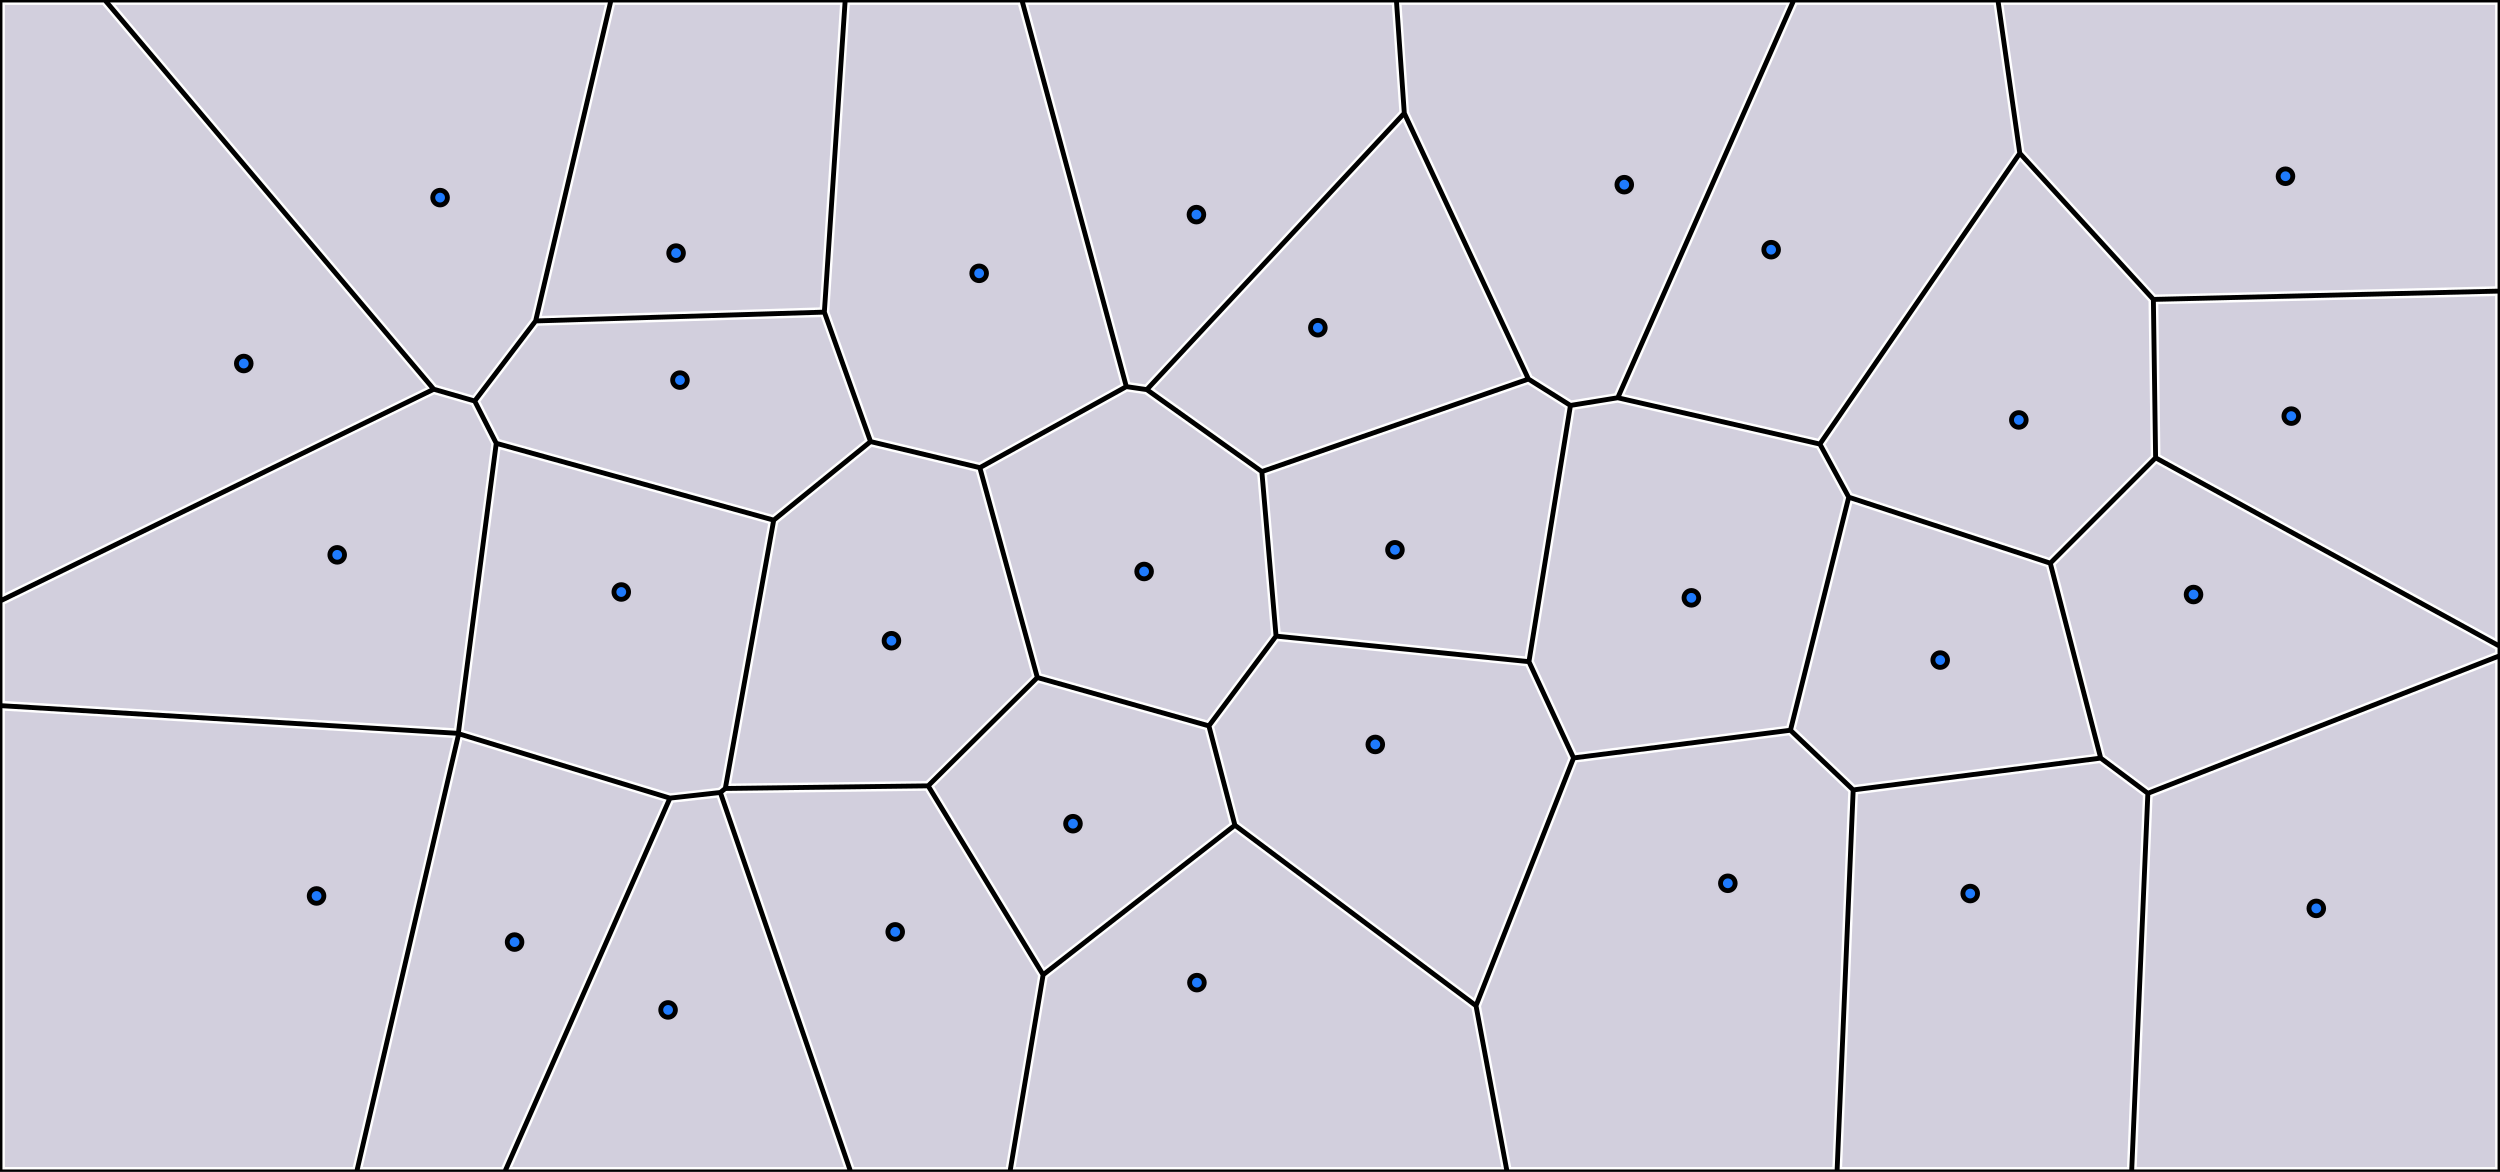 <svg id="main_svg" xmlns="http://www.w3.org/2000/svg" width="1024" height="480"><g id="svg_g_bezier_cells"><path d="M 820.646 2 L 829.198 61.883 L 882.884 120.622 L 1022 117.275 L 1022 2 L 820.646 2 Z" fill="#221155" fill-opacity="0.2"/><path d="M 574.101 2 L 577.17 45.852 L 627.607 153.88 L 643.68 163.974 L 661.248 161.122 L 731.693 2 L 574.101 2 Z" fill="#221155" fill-opacity="0.2"/><path d="M 47.24 2 L 178.795 157.67 L 193.677 161.956 L 217.539 130.589 L 247.759 2 L 47.24 2 Z" fill="#221155" fill-opacity="0.2"/><path d="M 421.166 2 L 462.933 156.569 L 468.991 157.457 L 573.145 45.634 L 570.091 2 L 421.166 2 Z" fill="#221155" fill-opacity="0.2"/><path d="M 665.448 161.514 L 744.549 179.639 L 825.215 62.287 L 816.605 2 L 736.067 2 L 665.448 161.514 Z" fill="#221155" fill-opacity="0.2"/><path d="M 221.931 129.383 L 335.779 125.904 L 344.055 2 L 251.868 2 L 221.931 129.383 Z" fill="#221155" fill-opacity="0.2"/><path d="M 339.676 127.567 L 358.096 179.175 L 401.052 189.43 L 459.005 157.367 L 417.023 2 L 348.063 2 L 339.676 127.567 Z" fill="#221155" fill-opacity="0.2"/><path d="M 472.757 159.283 L 517.169 190.941 L 623.294 154.098 L 574.643 49.895 L 472.757 159.283 Z" fill="#221155" fill-opacity="0.2"/><path d="M 2 242.991 L 174.474 158.754 L 42.003 2 L 2 2 L 2 242.991 Z" fill="#221155" fill-opacity="0.2"/><path d="M 196.792 164.468 L 204.65 179.883 L 316.454 210.85 L 354.217 180.208 L 336.259 129.891 L 220.403 133.431 L 196.792 164.468 Z" fill="#221155" fill-opacity="0.2"/><path d="M 884.049 124.595 L 884.919 186.316 L 1022 261.399 L 1022 121.276 L 884.049 124.595 Z" fill="#221155" fill-opacity="0.2"/><path d="M 747.77 182.015 L 758.624 201.996 L 839.247 228.398 L 880.924 186.693 L 880.033 123.432 L 827.527 65.984 L 747.77 182.015 Z" fill="#221155" fill-opacity="0.2"/><path d="M 518.976 194.548 L 524.524 258.726 L 624.579 268.836 L 641.069 167.058 L 625.793 157.464 L 518.976 194.548 Z" fill="#221155" fill-opacity="0.2"/><path d="M 2 287.134 L 185.987 298.274 L 201.204 181.931 L 193.052 165.939 L 177.845 161.559 L 2 247.443 L 2 287.134 Z" fill="#221155" fill-opacity="0.2"/><path d="M 403.686 192.544 L 426.526 275.892 L 494.38 295.03 L 520.616 259.962 L 514.936 194.261 L 468.971 161.497 L 461.723 160.435 L 403.686 192.544 Z" fill="#221155" fill-opacity="0.2"/><path d="M 189.916 299.072 L 274.599 324.881 L 294.248 322.681 L 295.252 321.872 L 314.621 214.493 L 204.952 184.117 L 189.916 299.072 Z" fill="#221155" fill-opacity="0.2"/><path d="M 842.015 231.287 L 862.208 309.339 L 880.073 322.682 L 1022 267.172 L 1022 265.96 L 883.29 189.984 L 842.015 231.287 Z" fill="#221155" fill-opacity="0.2"/><path d="M 628.324 270.73 L 645.744 308.284 L 731.759 297.295 L 755.117 203.919 L 744.1 183.64 L 662.572 164.959 L 644.999 167.813 L 628.324 270.73 Z" fill="#221155" fill-opacity="0.2"/><path d="M 299.486 320.929 L 379.336 319.896 L 422.658 276.913 L 399.725 193.226 L 357.071 183.043 L 318.75 214.138 L 299.486 320.929 Z" fill="#221155" fill-opacity="0.2"/><path d="M 735.59 298.46 L 759.758 321.451 L 857.944 308.827 L 838.13 232.241 L 758.665 206.218 L 735.59 298.46 Z" fill="#221155" fill-opacity="0.2"/><path d="M 497.338 297.753 L 507.582 336.825 L 603.669 408.78 L 642.37 310.518 L 624.917 272.891 L 523.598 262.653 L 497.338 297.753 Z" fill="#221155" fill-opacity="0.2"/><path d="M 382.699 322.194 L 427.802 396.314 L 503.555 337.24 L 493.515 298.942 L 425.476 279.752 L 382.699 322.194 Z" fill="#221155" fill-opacity="0.2"/><path d="M 606.641 412.15 L 618.962 478 L 750.533 478 L 757.032 324.379 L 732.678 301.21 L 645.973 312.287 L 606.641 412.15 Z" fill="#221155" fill-opacity="0.2"/><path d="M 871.2 478 L 877.724 325.919 L 859.9 312.608 L 760.996 325.325 L 754.537 478 L 871.2 478 Z" fill="#221155" fill-opacity="0.2"/><path d="M 144.506 478 L 185.439 302.248 L 2 291.141 L 2 478 L 144.506 478 Z" fill="#221155" fill-opacity="0.2"/><path d="M 1022 271.467 L 881.709 326.337 L 875.204 478 L 1022 478 L 1022 271.467 Z" fill="#221155" fill-opacity="0.2"/><path d="M 297.396 325.28 L 349.873 478 L 411.986 478 L 425.165 399.676 L 379.055 323.9 L 297.804 324.952 L 297.396 325.28 Z" fill="#221155" fill-opacity="0.2"/><path d="M 205.441 478 L 271.669 328.17 L 189.352 303.081 L 148.613 478 L 205.441 478 Z" fill="#221155" fill-opacity="0.2"/><path d="M 614.893 478 L 602.746 413.086 L 505.849 340.524 L 429.104 400.371 L 416.042 478 L 614.893 478 Z" fill="#221155" fill-opacity="0.2"/><path d="M 345.644 478 L 293.679 326.769 L 275.775 328.774 L 209.815 478 L 345.644 478 Z" fill="#221155" fill-opacity="0.2"/></g><g id="svg_g_edges"><path id="svg_path_edges" d="M 571.956 0 L 575.201 46.361 M 734.765 0 L 662.638 162.922 M 250.284 0 L 219.388 131.461 M 418.554 0 L 461.345 158.358 M 818.34 0 L 827.305 62.777 M 346.193 0 L 337.653 127.848 M 575.201 46.361 L 469.739 159.588 M 575.201 46.361 L 626.044 155.26 M 177.658 159.424 L 42.931 0 M 337.653 127.848 L 219.388 131.461 M 882.022 122.644 L 1024 119.227 M 827.305 62.777 L 745.427 181.892 M 827.305 62.777 L 882.022 122.644 M 337.653 127.848 L 356.576 180.869 M 219.388 131.461 L 194.439 164.257 M 882.022 122.644 L 882.936 187.51 M 626.044 155.26 L 516.849 193.169 M 177.658 159.424 L 0 246.194 M 469.739 159.588 L 461.345 158.358 M 469.739 159.588 L 516.849 193.169 M 461.345 158.358 L 401.341 191.556 M 177.658 159.424 L 194.439 164.257 M 203.268 181.576 L 316.913 213.053 M 882.936 187.51 L 1024 264.775 M 626.044 155.26 L 643.256 166.07 M 662.638 162.922 L 745.427 181.892 M 882.936 187.51 L 839.793 230.681 M 194.439 164.257 L 203.268 181.576 M 662.638 162.922 L 643.256 166.07 M 516.849 193.169 L 522.674 260.549 M 643.256 166.07 L 626.252 271.015 M 203.268 181.576 L 187.728 300.383 M 356.576 180.869 L 401.341 191.556 M 356.576 180.869 L 316.913 213.053 M 745.427 181.892 L 757.246 203.649 M 757.246 203.649 L 839.793 230.681 M 401.341 191.556 L 424.896 277.51 M 757.246 203.649 L 733.367 299.106 M 316.913 213.053 L 297.087 322.961 M 839.793 230.681 L 860.448 310.521 M 522.674 260.549 L 626.252 271.015 M 522.674 260.549 L 495.159 297.327 M 424.896 277.51 L 495.159 297.327 M 424.896 277.51 L 380.171 321.886 M 626.252 271.015 L 644.545 310.453 M 733.367 299.106 L 644.545 310.453 M 495.159 297.327 L 505.824 338.007 M 860.448 310.521 L 759.069 323.556 M 733.367 299.106 L 759.069 323.556 M 187.728 300.383 L 0 289.016 M 1024 268.537 L 879.767 324.949 M 380.171 321.886 L 297.087 322.961 M 380.171 321.886 L 427.26 399.273 M 187.889 300.545 L 274.411 326.914 M 860.448 310.521 L 879.767 324.949 M 759.069 323.556 L 752.45 480 M 187.728 300.383 L 187.889 300.545 M 187.889 300.545 L 146.093 480 M 644.545 310.453 L 604.569 411.952 M 505.824 338.007 L 427.26 399.273 M 505.824 338.007 L 604.569 411.952 M 879.767 324.949 L 873.117 480 M 274.411 326.914 L 206.744 480 M 274.411 326.914 L 295.049 324.603 M 297.087 322.961 L 295.049 324.603 M 295.049 324.603 L 348.446 480 M 427.26 399.273 L 413.678 480 M 604.569 411.952 L 617.302 480 M 206.744 480 L 348.446 480 M 413.678 480 L 617.302 480 M 146.093 480 L 206.744 480 M 348.446 480 L 413.678 480 M 873.117 480 L 1024 480 M 1024 480 L 1024 268.537 M 0 289.016 L 0 480 M 0 480 L 146.093 480 M 752.45 480 L 873.117 480 M 617.302 480 L 752.45 480 M 1024 268.537 L 1024 264.775 M 0 246.194 L 0 289.016 M 1024 264.775 L 1024 119.227 M 42.931 0 L 0 0 M 0 0 L 0 246.194 M 418.554 0 L 346.193 0 M 346.193 0 L 250.284 0 M 818.34 0 L 734.765 0 M 571.956 0 L 418.554 0 M 250.284 0 L 42.931 0 M 734.765 0 L 571.956 0 M 1024 119.227 L 1024 0 M 1024 0 L 818.34 0 " stroke="black" stroke-width="2"/></g><g id="svg_g_seeds"><circle id="c_0" cx="468.628" cy="234.083" r="3" stroke="black" stroke-width="2" fill="#1F7BFD"/><circle id="c_1" cx="278.513" cy="155.693" r="3" stroke="black" stroke-width="2" fill="#1F7BFD"/><circle id="c_2" cx="692.786" cy="244.872" r="3" stroke="black" stroke-width="2" fill="#1F7BFD"/><circle id="c_3" cx="138.119" cy="227.263" r="3" stroke="black" stroke-width="2" fill="#1F7BFD"/><circle id="c_4" cx="725.46" cy="102.275" r="3" stroke="black" stroke-width="2" fill="#1F7BFD"/><circle id="c_5" cx="365.134" cy="262.444" r="3" stroke="black" stroke-width="2" fill="#1F7BFD"/><circle id="c_6" cx="254.475" cy="242.482" r="3" stroke="black" stroke-width="2" fill="#1F7BFD"/><circle id="c_7" cx="807" cy="366" r="3" stroke="black" stroke-width="2" fill="#1F7BFD"/><circle id="c_8" cx="439.492" cy="337.388" r="3" stroke="black" stroke-width="2" fill="#1F7BFD"/><circle id="c_9" cx="401.06" cy="111.956" r="3" stroke="black" stroke-width="2" fill="#1F7BFD"/><circle id="c_10" cx="898.47" cy="243.522" r="3" stroke="black" stroke-width="2" fill="#1F7BFD"/><circle id="c_11" cx="563.321" cy="304.926" r="3" stroke="black" stroke-width="2" fill="#1F7BFD"/><circle id="c_12" cx="826.913" cy="172.012" r="3" stroke="black" stroke-width="2" fill="#1F7BFD"/><circle id="c_13" cx="938.5" cy="170.44" r="3" stroke="black" stroke-width="2" fill="#1F7BFD"/><circle id="c_14" cx="707.724" cy="361.8" r="3" stroke="black" stroke-width="2" fill="#1F7BFD"/><circle id="c_15" cx="180.258" cy="80.947" r="3" stroke="black" stroke-width="2" fill="#1F7BFD"/><circle id="c_16" cx="539.798" cy="134.24" r="3" stroke="black" stroke-width="2" fill="#1F7BFD"/><circle id="c_17" cx="936.135" cy="72.186" r="3" stroke="black" stroke-width="2" fill="#1F7BFD"/><circle id="c_18" cx="129.659" cy="366.984" r="3" stroke="black" stroke-width="2" fill="#1F7BFD"/><circle id="c_19" cx="490.26" cy="402.49" r="3" stroke="black" stroke-width="2" fill="#1F7BFD"/><circle id="c_20" cx="794.704" cy="270.367" r="3" stroke="black" stroke-width="2" fill="#1F7BFD"/><circle id="c_21" cx="210.772" cy="385.875" r="3" stroke="black" stroke-width="2" fill="#1F7BFD"/><circle id="c_22" cx="571.377" cy="225.201" r="3" stroke="black" stroke-width="2" fill="#1F7BFD"/><circle id="c_23" cx="948.752" cy="372.08" r="3" stroke="black" stroke-width="2" fill="#1F7BFD"/><circle id="c_24" cx="99.846" cy="148.901" r="3" stroke="black" stroke-width="2" fill="#1F7BFD"/><circle id="c_25" cx="276.923" cy="103.665" r="3" stroke="black" stroke-width="2" fill="#1F7BFD"/><circle id="c_26" cx="665.304" cy="75.643" r="3" stroke="black" stroke-width="2" fill="#1F7BFD"/><circle id="c_27" cx="490.055" cy="87.908" r="3" stroke="black" stroke-width="2" fill="#1F7BFD"/><circle id="c_28" cx="366.677" cy="381.697" r="3" stroke="black" stroke-width="2" fill="#1F7BFD"/><circle id="c_29" cx="273.642" cy="413.665" r="3" stroke="black" stroke-width="2" fill="#1F7BFD"/></g></svg>